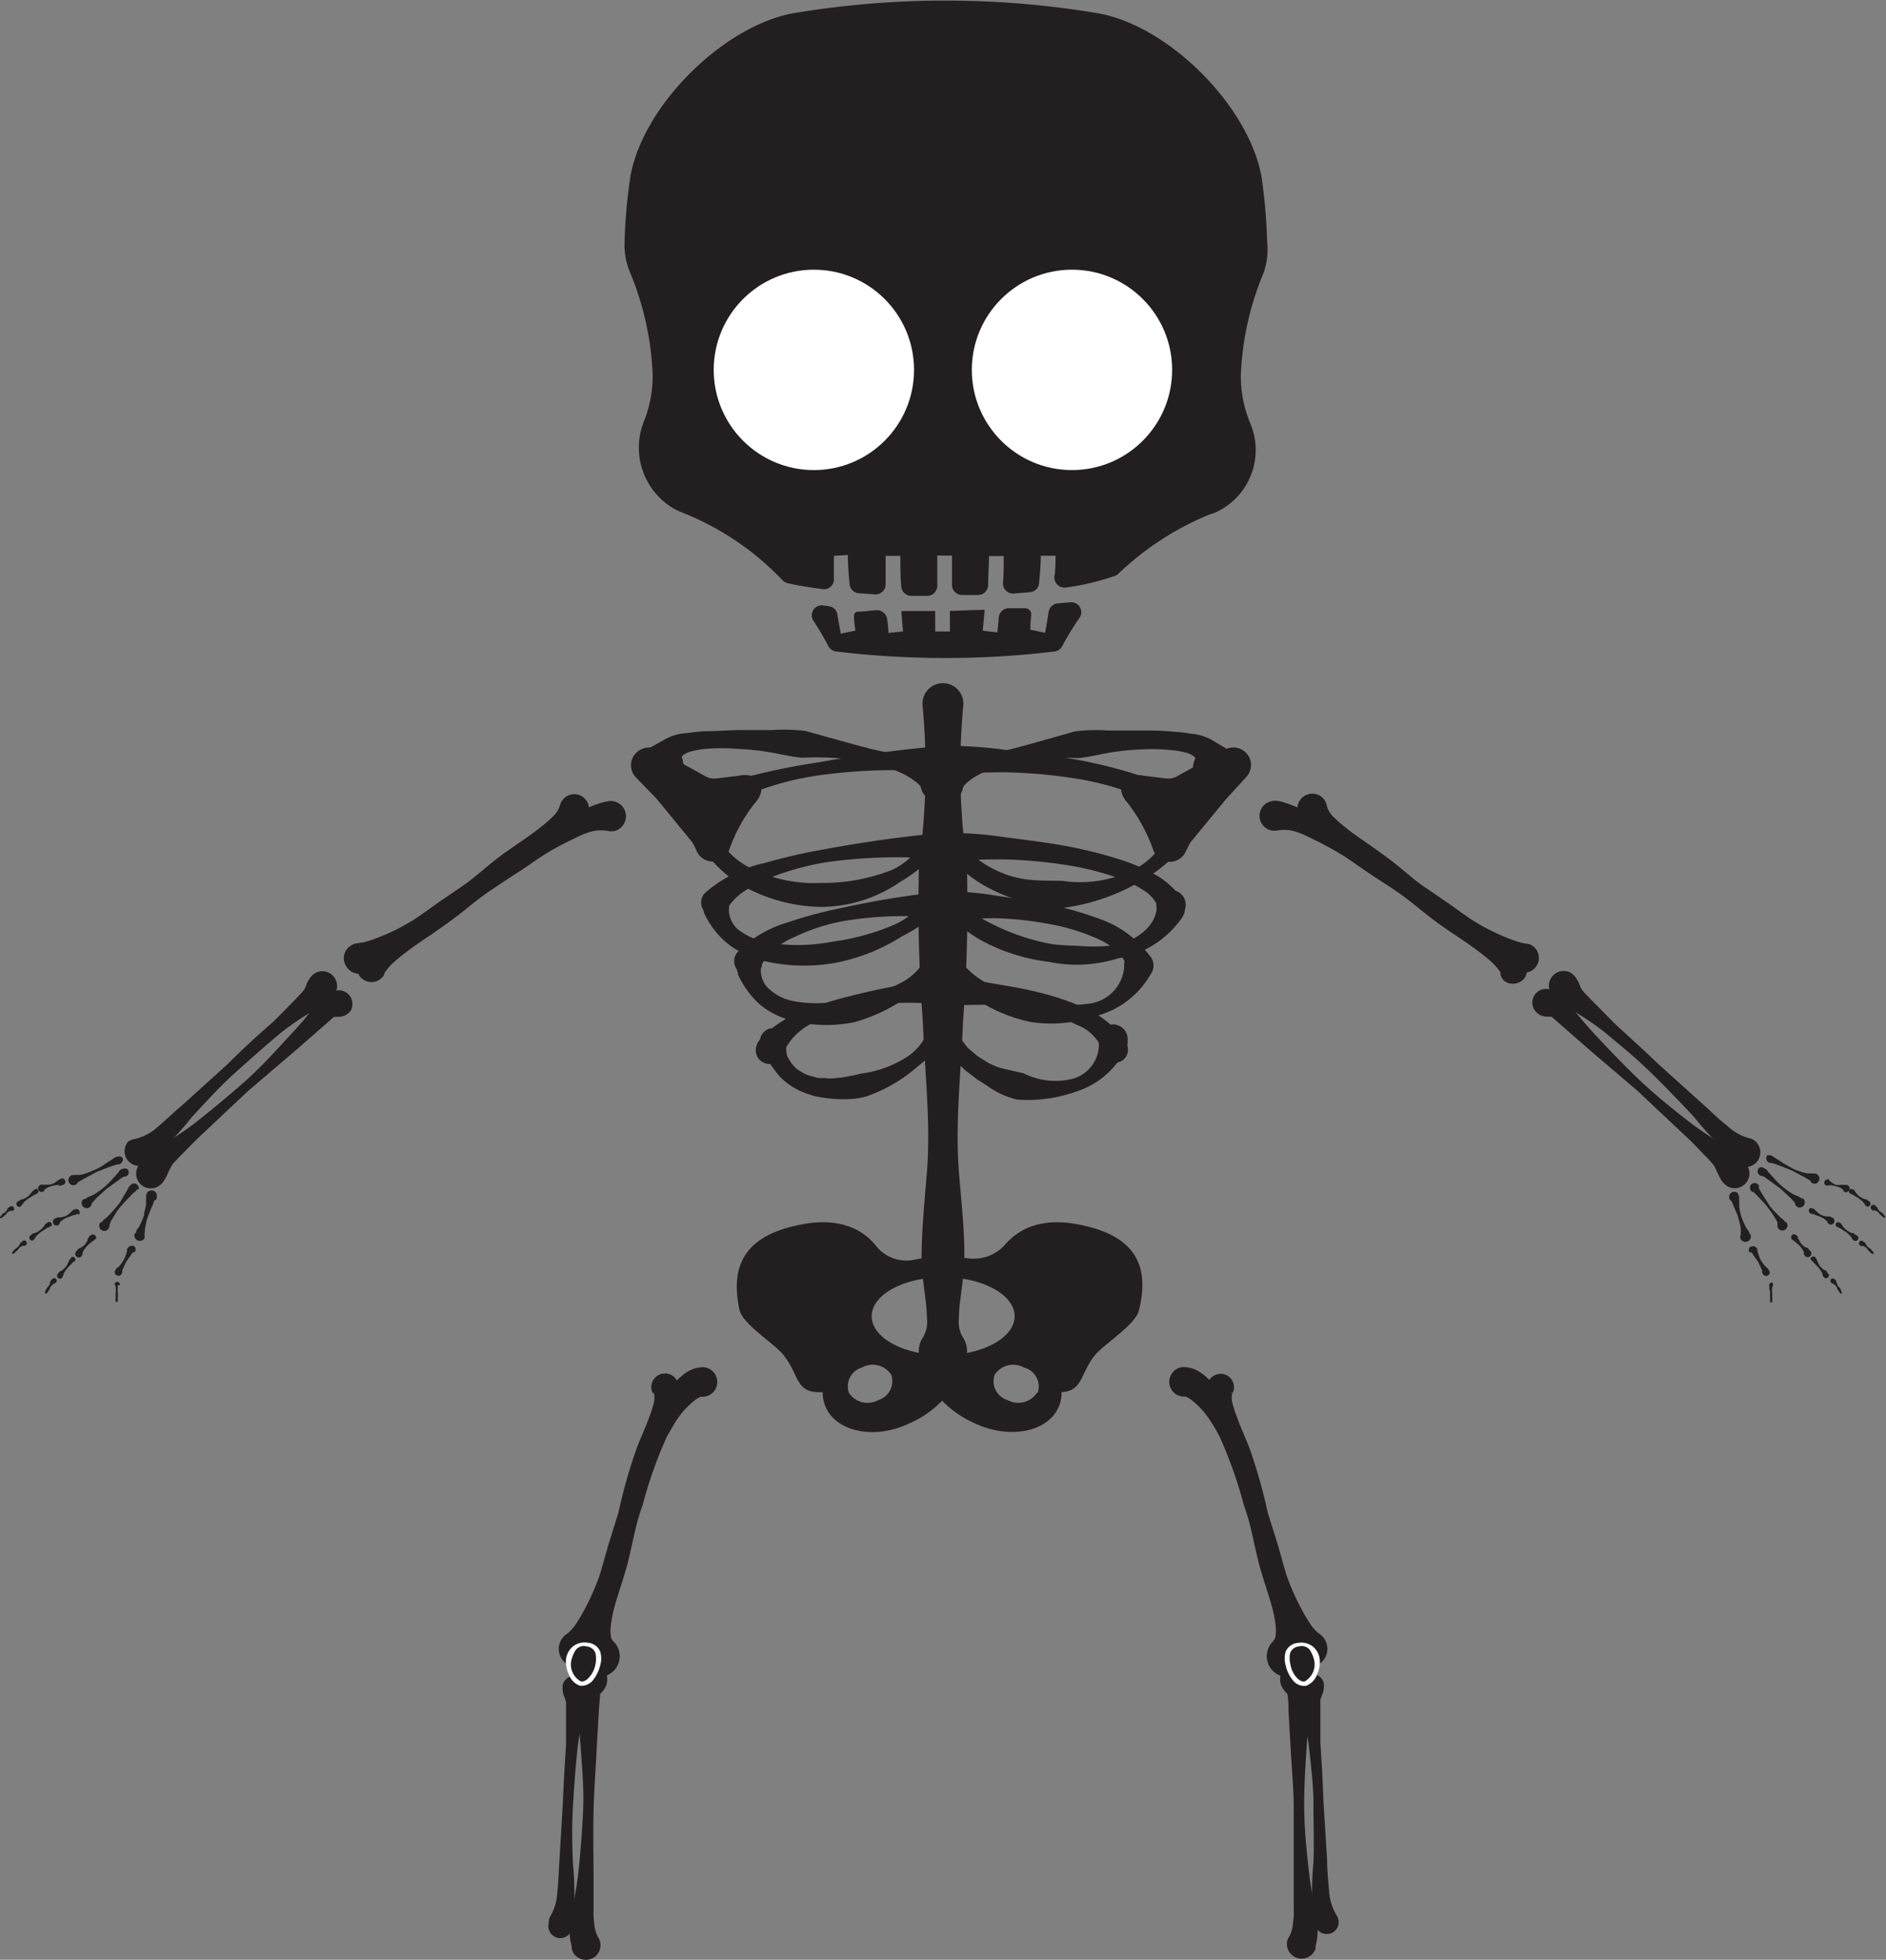 <svg xmlns="http://www.w3.org/2000/svg" viewBox="0 0 128.24 133.2">
  <rect x="0" y="0" width="128.24" height="133.2" fill="#808080" stroke="none"/>
  <defs>
    <style>
      .cls-1 {
        fill: #231f20;
      }

      .cls-2 {
        fill: #fff;
      }
    </style>
  </defs>
  <title>skelington</title>
  <g id="Layer_7_copy" data-name="Layer 7 copy">
    <path class="cls-1" d="M480.75,375.39c-2.33-.44-3.9.16-4.95,1.35a2.84,2.84,0,0,1-2.57.95,10.94,10.94,0,0,0-1.54-.11,10.47,10.47,0,0,0-2.08.21,2.63,2.63,0,0,1-2.58-.91c-1-1.28-2.65-1.95-5.08-1.49-3.77.71-4.9,2.69-4.23,5.8.21,1,2.47,2.36,3,3.09,1.11,1.38.77,2.62,2.66,2.51a2.56,2.56,0,0,0,.29,1.2c.88,1.58,3.41,2,5.65.9a6.79,6.79,0,0,0,2.18-1.52,7,7,0,0,0,2.18,1.52c2.25,1.08,4.78.68,5.65-.9a2.34,2.34,0,0,0,.29-1.2c1.45-.08,1.25-1.23,2.27-2.51.58-.73,2.83-2.11,3-3.09C485.66,378.08,484.52,376.1,480.75,375.39Zm-13.59,11.94a1.51,1.51,0,0,1-2-.5,1.33,1.33,0,0,1,.88-1.71,1.51,1.51,0,0,1,2,.49A1.34,1.34,0,0,1,467.16,387.33Zm4.41-3.05c-2.68,0-4.86-1.19-4.86-2.65s2.18-2.65,4.86-2.65,4.86,1.19,4.86,2.65S474.25,384.28,471.57,384.28Zm6.38,2.55a1.52,1.52,0,0,1-2,.5,1.34,1.34,0,0,1-.88-1.72,1.51,1.51,0,0,1,2-.49A1.33,1.33,0,0,1,478,386.83Z" transform="translate(-407.44 -292.17)"/>
  </g>
  <g id="Layer_2" data-name="Layer 2">
    <path class="cls-1" d="M472.94,340.11a46.6,46.6,0,0,0,.24,10.75,104.27,104.27,0,0,1-.26,10.75c-.13,3.58-.59,7.17-.23,10.75.14,1.79.35,3.58.32,5.38,0,.89-.16,1.79-.26,2.68a10.24,10.24,0,0,0-.11,1.35,2.07,2.07,0,0,0,.3,1.34,1.64,1.64,0,1,1-2.77,0,2.07,2.07,0,0,0,.3-1.34,12.28,12.28,0,0,0-.11-1.35c-.1-.89-.25-1.79-.26-2.68,0-1.8.18-3.59.32-5.38.36-3.58-.1-7.17-.23-10.75a104.27,104.27,0,0,1-.26-10.75,46.6,46.6,0,0,0,.24-10.75,1.39,1.39,0,1,1,2.77,0Z" transform="translate(-407.44 -292.17)"/>
    <path class="cls-1" d="M487.08,348a2.61,2.61,0,0,0-1.18-1.23,8.41,8.41,0,0,0-1.83-.81A20.43,20.43,0,0,0,480,345a34.63,34.63,0,0,0-4.19-.34c-1.41,0-2.81.07-4.21,0a37.72,37.72,0,0,0-8.43.2,20.42,20.42,0,0,0-4.05,1,11.85,11.85,0,0,0-1.82.9,4.26,4.26,0,0,0-1.31,1.25.94.94,0,0,1-1.28.32.93.93,0,0,1-.32-1.27,1,1,0,0,1,.18-.22,9.84,9.84,0,0,1,4.2-2A42.9,42.9,0,0,1,463,344c2.83-.51,5.68-.89,8.57-1.14a29.86,29.86,0,0,1,4.32.29c1.43.17,2.86.33,4.29.57a33.47,33.47,0,0,1,4.25,1,16.08,16.08,0,0,1,2.09.85,5.51,5.51,0,0,1,2,1.54l.06.07a.87.87,0,0,1-1.39,1A.94.94,0,0,1,487.08,348Z" transform="translate(-407.44 -292.17)"/>
    <path class="cls-1" d="M486.2,353.84a2.51,2.51,0,0,0-1.07-1.2,7.47,7.47,0,0,0-1.71-.81,19.56,19.56,0,0,0-3.84-.92,31,31,0,0,0-4-.33c-1.34,0-2.67.06-4,0a34.53,34.53,0,0,0-8,.2,18.25,18.25,0,0,0-3.83,1.07,10.53,10.53,0,0,0-1.7.89,4,4,0,0,0-1.19,1.22.93.93,0,1,1-1.63-.9.84.84,0,0,1,.18-.23,9.24,9.24,0,0,1,4-2,39.15,39.15,0,0,1,4-.92c2.69-.5,5.4-.89,8.15-1.13a25.73,25.73,0,0,1,4.11.28c1.36.18,2.73.34,4.08.58a30.55,30.55,0,0,1,4,1,13.12,13.12,0,0,1,2,.85,5.48,5.48,0,0,1,1.88,1.53l.05.07a.87.87,0,0,1-1.41,1A.79.79,0,0,1,486.2,353.84Z" transform="translate(-407.44 -292.17)"/>
    <path class="cls-1" d="M482.44,363.67a2.92,2.92,0,0,0-1.8-1.85,11.4,11.4,0,0,0-2.87-1,17.39,17.39,0,0,0-3.06-.36c-1,0-2.07.05-3.1,0a20.16,20.16,0,0,0-6.2.24,10.83,10.83,0,0,0-2.86,1.08,4.08,4.08,0,0,0-1.87,2,.94.94,0,1,1-1.78-.59.85.85,0,0,1,.17-.31l0,0a7.3,7.3,0,0,1,3-2,23.13,23.13,0,0,1,3.14-1,47.45,47.45,0,0,1,6.4-1.18,15.42,15.42,0,0,1,3.25.3c1.08.18,2.15.35,3.21.62a17.63,17.63,0,0,1,3.14,1.07A6.65,6.65,0,0,1,484,363l0,.05a.87.87,0,0,1-.27,1.21.86.86,0,0,1-1.2-.27A.89.89,0,0,1,482.44,363.67Z" transform="translate(-407.44 -292.17)"/>
    <path class="cls-1" d="M460.9,363.18a2.72,2.72,0,0,0,.06.75,2.93,2.93,0,0,0,.4.63,2,2,0,0,0,.6.48,2.18,2.18,0,0,0,.72.29l.39.11.41,0a2.89,2.89,0,0,0,.83,0,4.86,4.86,0,0,0,.84-.12,8,8,0,0,0,.82-.18,7.55,7.55,0,0,0,3.24-1.2,3.62,3.62,0,0,0,1.55-2.89,1,1,0,0,1,.92-1,1,1,0,0,1,1,.92.93.93,0,0,1-.14.54l0,.07a11.2,11.2,0,0,1-2.73,3.1,10.52,10.52,0,0,1-3.43,2,4.88,4.88,0,0,1-1,.18,8.9,8.9,0,0,1-2.06-.1l-.51-.09-.51-.17a4.68,4.68,0,0,1-1.83-1.15,8.62,8.62,0,0,1-.67-.89c-.17-.32-.33-.66-.54-1a.9.9,0,1,1,1.52-1,.87.87,0,0,1,.14.53Z" transform="translate(-407.44 -292.17)"/>
    <path class="cls-1" d="M472.3,361.18a3.64,3.64,0,0,0,.06.8c.11.25.23.49.36.73l.51.66c.21.2.43.37.65.56l.72.46a5.53,5.53,0,0,0,.79.34c.55.16,1.11.25,1.65.39a4.83,4.83,0,0,0,3.34.37,2.42,2.42,0,0,0,1.78-2.4,1,1,0,1,1,1.95-.18.93.93,0,0,1-.11.55l-.08.14a5.68,5.68,0,0,1-3.24,2.74,9.87,9.87,0,0,1-4.05.57,5.6,5.6,0,0,1-1.89-.82c-.28-.2-.57-.37-.85-.55l-.81-.62-.74-.71-.65-.8c-.18-.3-.35-.61-.54-.91a6.56,6.56,0,0,0-.51-1,.9.9,0,0,1,1.54-.95.93.93,0,0,1,.13.53Z" transform="translate(-407.44 -292.17)"/>
    <path class="cls-1" d="M457,354a1.8,1.8,0,0,0,.87,1.52,4.67,4.67,0,0,0,1.89.73,12.44,12.44,0,0,0,4.3-.08,16,16,0,0,0,4.23-1.17,4.46,4.46,0,0,0,2.54-3.11,1,1,0,1,1,1.75.61l0,.06a10.38,10.38,0,0,1-3.81,3.25,13,13,0,0,1-4.42,1.78,12,12,0,0,1-4.82-.07,7.35,7.35,0,0,1-2.33-1,5.78,5.78,0,0,1-1.79-2.1l-.05-.1a.89.89,0,0,1,1.59-.81A.9.9,0,0,1,457,354Z" transform="translate(-407.44 -292.17)"/>
    <path class="cls-1" d="M472.26,352a2.34,2.34,0,0,0,.82,1.71,6.36,6.36,0,0,0,1.72,1.21,15.1,15.1,0,0,0,4.12,1.41c.73.11,1.46.1,2.19.15a10.58,10.58,0,0,0,2.18-.08c1.4-.27,2.73-1.28,2.8-2.51a1,1,0,1,1,1.92.1,1,1,0,0,1-.15.47l-.06.1a6.64,6.64,0,0,1-4.3,2.74,10.17,10.17,0,0,1-2.38.43,9.61,9.61,0,0,1-2.39-.19,12.81,12.81,0,0,1-4.56-1.45,8.88,8.88,0,0,1-3.54-3.64l0-.08a.89.89,0,0,1,1.57-.83A.86.86,0,0,1,472.26,352Z" transform="translate(-407.44 -292.17)"/>
    <path class="cls-1" d="M455.85,347.48a3.25,3.25,0,0,0,.78,2.18,5.5,5.5,0,0,0,1.85,1.52,9.68,9.68,0,0,0,4.78,1,12.75,12.75,0,0,0,4.87-.9,4.7,4.7,0,0,0,2.66-3.85,1,1,0,0,1,1.9.06.88.88,0,0,1-.1.4l0,.07a10.26,10.26,0,0,1-3.94,4.15,9.58,9.58,0,0,1-5.33,1.7,11.23,11.23,0,0,1-5.44-1.47,8.5,8.5,0,0,1-2.19-1.87,11,11,0,0,1-1.46-2.6l0-.05a.87.87,0,0,1,.47-1.15.86.86,0,0,1,1.14.47A.74.74,0,0,1,455.85,347.48Z" transform="translate(-407.44 -292.17)"/>
    <path class="cls-1" d="M488.71,343.74c.05-.11-.28-.32-.58-.4a5.11,5.11,0,0,0-1-.18,12.61,12.61,0,0,0-2.13-.05,17.21,17.21,0,0,0-2.15.22c-.72.13-1.42.31-2.14.37a19.09,19.09,0,0,0-4.34.27,10.16,10.16,0,0,0-2,.67,5.21,5.21,0,0,0-.9.5c-.26.19-.53.43-.56.61a1,1,0,1,1-2.06-.4,1,1,0,0,1,.42-.66l.32-.23a4.66,4.66,0,0,1,1.28-.58l1.14-.3,2.2-.5c1.44-.37,2.87-.79,4.32-1.2a12.07,12.07,0,0,1,2.25-.06H485c.75,0,1.49,0,2.26.09.38,0,.77.07,1.17.13a3.43,3.43,0,0,1,1.44.44l1,.6a1.53,1.53,0,1,1-2.16.65Z" transform="translate(-407.44 -292.17)"/>
    <path class="cls-1" d="M452.64,342.43a3.36,3.36,0,0,1,1.46-.43c.42-.06.81-.1,1.21-.13.78,0,1.55-.06,2.31-.08h2.3a12.48,12.48,0,0,1,2.29.06c1.49.42,3,.84,4.44,1.22l2.25.5c.38.09.76.19,1.17.31a4.21,4.21,0,0,1,1.3.58l.3.2a1,1,0,1,1-1.18,1.71,1,1,0,0,1-.42-.62c0-.18-.32-.42-.59-.61a4.91,4.91,0,0,0-.93-.51,10.93,10.93,0,0,0-2.1-.67,20.12,20.12,0,0,0-4.46-.29c-.73-.06-1.45-.24-2.19-.37a18.24,18.24,0,0,0-2.2-.23,13.31,13.31,0,0,0-2.19,0,5.68,5.68,0,0,0-1,.18c-.3.08-.65.29-.61.4a1.44,1.44,0,1,1-2.06-.72Z" transform="translate(-407.44 -292.17)"/>
    <path class="cls-1" d="M447,348c-.43.36-.75.54-1.06.77s-.59.44-.88.66c-.58.44-1.13.91-1.7,1.36s-1.16.86-1.78,1.24-1.25.72-1.85,1.11-1.18.83-1.8,1.21-1.24.73-1.84,1.12-1.19.83-1.77,1.27c-.3.22-.57.47-.88.69-.16.11-.3.23-.46.35l-.54.38a1,1,0,0,1-1.43-.27,1,1,0,0,1,.26-1.43.92.92,0,0,1,.49-.18l.44-.07.5-.15c.32-.11.66-.25,1-.39a14.83,14.83,0,0,0,1.89-1c.6-.39,1.17-.82,1.76-1.23l1.77-1.21c.57-.43,1.12-.89,1.67-1.35s1.14-.87,1.72-1.27,1.18-.8,1.73-1.25a8.67,8.67,0,0,0,.79-.69,1.89,1.89,0,0,0,.48-.73,1,1,0,1,1,1.67.93Z" transform="translate(-407.44 -292.17)"/>
    <path class="cls-1" d="M472.27,347.48a3.24,3.24,0,0,0,.77,2.18,5.48,5.48,0,0,0,1.85,1.52,7,7,0,0,0,2.33.76c.82.1,1.64.08,2.46.1a8.18,8.18,0,0,0,4.88-.78,4.91,4.91,0,0,0,2.65-3.87.94.94,0,0,1,1-.9,1,1,0,0,1,.9,1,1,1,0,0,1-.1.38l0,.06a9.65,9.65,0,0,1-4,4.13,14,14,0,0,1-5.31,1.82,8.22,8.22,0,0,1-2.82-.46,12.31,12.31,0,0,1-2.62-1.12,8.67,8.67,0,0,1-2.2-1.86,10.61,10.61,0,0,1-1.45-2.6l0-.05a.89.89,0,0,1,.47-1.15.87.87,0,0,1,1.15.47A1,1,0,0,1,472.27,347.48Z" transform="translate(-407.44 -292.17)"/>
    <path class="cls-1" d="M484,357.79c-.18-.82-1.19-1.53-2.2-1.93a14.21,14.21,0,0,0-3.26-.93,22,22,0,0,0-3.44-.35c-1.16,0-2.32.06-3.47,0a25.22,25.22,0,0,0-6.94.21,13.42,13.42,0,0,0-3.26,1.08,4.76,4.76,0,0,0-2.29,2,.93.93,0,1,1-1.54-1h0a7.84,7.84,0,0,1,3.38-2,28.09,28.09,0,0,1,3.51-.95,62.34,62.34,0,0,1,7.11-1.16,20.65,20.65,0,0,1,3.6.29c1.19.18,2.38.35,3.56.6a22.34,22.34,0,0,1,3.51,1,7.08,7.08,0,0,1,3.25,2.36l0,0a.87.87,0,1,1-1.42,1A1.06,1.06,0,0,1,484,357.79Z" transform="translate(-407.44 -292.17)"/>
    <path class="cls-1" d="M459.18,358a1.67,1.67,0,0,0,.63,1.45,3.3,3.3,0,0,0,1.57.76,8.66,8.66,0,0,0,3.75-.13,10.56,10.56,0,0,0,3.68-1.17,3.92,3.92,0,0,0,2-3,1,1,0,0,1,1-.95,1,1,0,0,1,1,1,.91.91,0,0,1-.14.49l-.05.08a10.34,10.34,0,0,1-3.2,3.19,11.69,11.69,0,0,1-3.87,1.92,9.38,9.38,0,0,1-4.4-.14,5.5,5.5,0,0,1-2.06-1.07,6.35,6.35,0,0,1-1.46-2l0-.1a.9.9,0,0,1,1.62-.8A.83.83,0,0,1,459.18,358Z" transform="translate(-407.44 -292.17)"/>
    <path class="cls-1" d="M472.29,356a2.21,2.21,0,0,0,.58,1.62,5.13,5.13,0,0,0,1.4,1.22,10.29,10.29,0,0,0,3.58,1.31,8.92,8.92,0,0,0,3.81.21,2.73,2.73,0,0,0,2.22-2.46,1,1,0,1,1,1.82.46l-.08.13a6,6,0,0,1-3.71,2.75,9.27,9.27,0,0,1-4.34.4,10.64,10.64,0,0,1-4-1.72,9.05,9.05,0,0,1-1.65-1.51,11.78,11.78,0,0,1-1.27-2l0-.08a.9.9,0,0,1,1.6-.82A.94.94,0,0,1,472.29,356Z" transform="translate(-407.44 -292.17)"/>
    <path class="cls-1" d="M432.12,357.36l.35-.28.29-.19.53-.36c.34-.23.65-.47,1-.72.65-.47,1.26-1,1.9-1.46a23.44,23.44,0,0,1,2-1.33c.69-.41,1.39-.79,2.05-1.22s1.31-.9,2-1.31,1.37-.8,2-1.23,1.3-.91,1.94-1.38a7,7,0,0,1,1.1-.74,6.75,6.75,0,0,1,1.36-.49l.05,0a1,1,0,1,1,.55,2,1.09,1.09,0,0,1-.44,0,2.84,2.84,0,0,0-1,0,5.1,5.1,0,0,0-1,.36c-.71.34-1.42.69-2.09,1.09s-1.31.89-2,1.33-1.32.86-2,1.32-1.26.95-1.88,1.44-1.26.94-1.91,1.39-1.31.87-1.92,1.35a10.58,10.58,0,0,0-.89.74,3.59,3.59,0,0,0-.37.42,1.37,1.37,0,0,0-.15.21l-.05.16a1,1,0,0,1-1.84-.58.88.88,0,0,1,.31-.46Z" transform="translate(-407.44 -292.17)"/>
    <path class="cls-1" d="M431.36,360.74a1,1,0,0,1-.55.48l-.24.06-.25,0a.55.55,0,0,1-.17,0l-.84.74-1.66,1.45-3.33,2.84-3.19,3c-.53.5-1,1-1.56,1.56l-.37.4a1.8,1.8,0,0,0-.19.32c-.07.12-.13.27-.21.45s-.09.18-.16.3a1.3,1.3,0,0,1-.47.48,1,1,0,0,1-1.35-.4,1,1,0,0,1,.4-1.36c-.17.13-.11.14-.08.11a.87.87,0,0,0,.16-.14l.41-.44a3.78,3.78,0,0,1,.55-.48l.48-.28c.61-.38,1.22-.78,1.8-1.21,1.14-.89,2.26-1.82,3.35-2.77s2.07-2,3.06-3.09c.49-.52,1-1.07,1.43-1.62a10.34,10.34,0,0,0,.64-.84,1.93,1.93,0,0,1,.75-.56l.27-.14s0,0,0,0-.13,0-.35.31a.93.93,0,0,1,1.65.84Z" transform="translate(-407.44 -292.17)"/>
    <path class="cls-1" d="M416.75,373a.3.3,0,0,1-.16.19l0,0h0s.06-.09,0,0a1.07,1.07,0,0,0-.16.14l-.28.3c-.2.2-.38.4-.56.61s-.31.44-.45.67a2.53,2.53,0,0,0-.2.36c0,.07-.07.15-.05.15v.08s0,.06-.12.24a.35.35,0,1,1-.43-.55c-.11.13,0,.08,0,.06l.09-.1a.65.65,0,0,1,.19-.17,3.83,3.83,0,0,0,.29-.28c.18-.19.35-.39.53-.6s.29-.44.43-.67l.2-.34a.91.91,0,0,0,.09-.17.26.26,0,0,1,.05-.09.75.75,0,0,1,.09-.09l.06-.05h0s-.06,0-.12.15a.32.32,0,0,1,.62.18Z" transform="translate(-407.44 -292.17)"/>
    <path class="cls-1" d="M418.1,373.48c0,.3-.11.24-.12.28h0s0,0,0-.06a.89.89,0,0,0-.08.17l-.14.34c-.1.22-.18.44-.27.67s-.12.45-.17.69,0,.24-.05.37V376s0,0,0,0l0,.06c0,.05,0,.05,0,.27a.38.38,0,0,1-.51.13.38.38,0,0,1-.13-.52c0,.3.09-.25.16-.24a1.49,1.49,0,0,0,.18-.3,5.24,5.24,0,0,0,.27-.65c0-.23.1-.47.13-.7l0-.35a.49.49,0,0,0,0-.17.41.41,0,0,1,.08-.22l0-.06s0-.07-.08.21a.35.35,0,0,1,.33-.37A.34.34,0,0,1,418.1,373.48Z" transform="translate(-407.44 -292.17)"/>
    <path class="cls-1" d="M416.66,377.09a.22.22,0,0,1-.11.21l-.05,0h0s0,0,0-.06,0,.05-.06.08l-.13.2-.27.38c-.06.14-.14.27-.2.42a1.45,1.45,0,0,0-.09.22s0,.05,0,.05h0a.1.1,0,0,1,0,0s.06,0-.08.22a.25.25,0,0,1-.35,0,.24.24,0,0,1,0-.35c-.15.32.05-.17.09-.12a.61.61,0,0,0,.17-.15,2.45,2.45,0,0,0,.26-.37,2.65,2.65,0,0,0,.18-.42l.06-.21a1.05,1.05,0,0,1,0-.13.29.29,0,0,1,.13-.14l0,0h0s-.09,0-.1.18a.25.25,0,0,1,.22-.24A.23.23,0,0,1,416.66,377.09Z" transform="translate(-407.44 -292.17)"/>
    <path class="cls-1" d="M416.15,372c-.11.15-.17.13-.2.14h-.08s.07-.07,0,0a.78.78,0,0,0-.18.11l-.34.24-.67.49-.62.56-.29.31c0,.05-.13.13-.11.14l0,.07s0,.07-.18.2a.35.35,0,0,1-.27-.65c-.14.1,0,.07,0,.06l.12-.08a.89.89,0,0,1,.23-.11,2.42,2.42,0,0,0,.36-.18,5.32,5.32,0,0,0,1.24-1.08l.27-.3a1,1,0,0,0,.13-.17.59.59,0,0,1,.18-.13l.08,0h0s-.06,0-.16.12a.32.32,0,0,1,.45-.1A.31.31,0,0,1,416.15,372Z" transform="translate(-407.44 -292.17)"/>
    <path class="cls-1" d="M412.7,374.67c-.2.13-.18.05-.21.07h0s.05,0,0,0l-.19.07-.36.14a1.94,1.94,0,0,0-.33.2l-.11.12,0,.06s0,.05-.16.13a.25.25,0,0,1-.3-.19.25.25,0,0,1,.19-.3c-.11.05,0,0,0,0l.12-.06c.11,0,.15,0,.22,0a1.48,1.48,0,0,0,.36-.1,1.23,1.23,0,0,0,.29-.22l.14-.13s.09-.09.15-.09l.07,0s0-.06-.12.05a.23.23,0,0,1,.34.31Z" transform="translate(-407.44 -292.17)"/>
    <path class="cls-1" d="M413.92,376.37c-.14.2-.15.12-.17.14h0s0,0,0,0l-.15.13a3.2,3.2,0,0,0-.27.25,2.1,2.1,0,0,0-.22.3l-.06.15a.2.2,0,0,1,0,.07s0,.05-.1.18a.25.25,0,0,1-.29-.41c-.07.09,0,.05,0,0l.08-.09c.08-.1.13-.08.19-.11a1.63,1.63,0,0,0,.29-.23,1.49,1.49,0,0,0,.18-.3c0-.06,0-.11.07-.17s.05-.11.1-.14l.06,0s0-.08-.1.09a.23.23,0,0,1,.44.16Z" transform="translate(-407.44 -292.17)"/>
    <path class="cls-1" d="M411.67,372.72c-.22.1-.18,0-.22,0l0,0s.05,0,0,0l-.18,0a2.33,2.33,0,0,0-.36.08,1.36,1.36,0,0,0-.33.14l-.13.1,0,.05s0,.06-.17.1a.25.25,0,1,1,0-.5c-.11,0,0,0,0,0l.11,0c.12,0,.15,0,.22,0a.92.92,0,0,0,.66-.21l.14-.11s.1-.06.16-.06h.07s.06-.05-.13,0a.23.23,0,0,1,.29.36Z" transform="translate(-407.44 -292.17)"/>
    <path class="cls-1" d="M410,373.26c-.14.13-.13.06-.16.08h0s0,0,0,0l-.16.1-.31.19c-.09.08-.19.14-.28.23l-.1.13s0,0-.15.19a.2.2,0,1,1-.15-.37c-.08.07,0,0,.09-.06s.13-.05.2-.07a1.82,1.82,0,0,0,.31-.16,1,1,0,0,0,.25-.25l.11-.14s.33-.2.1-.07a.18.18,0,0,1,.25-.05A.18.18,0,0,1,410,373.26Z" transform="translate(-407.44 -292.17)"/>
    <path class="cls-1" d="M410.88,375.5c-.14.14-.14.07-.16.09h0s0,0,0,0l-.17.1-.32.21a2.26,2.26,0,0,0-.29.25.64.64,0,0,0-.1.13s0,.06-.16.2a.2.2,0,0,1-.16-.36c-.08.07.05,0,.1-.07s.14-.05.2-.08a1.32,1.32,0,0,0,.33-.18,1.28,1.28,0,0,0,.26-.26l.11-.15c0-.05.34-.2.11-.07a.18.18,0,0,1,.31.19Z" transform="translate(-407.44 -292.17)"/>
    <path class="cls-1" d="M409.24,376.76c-.18.15-.15.06-.18.09s0,0,0,0-.07,0-.09,0a.69.69,0,0,0-.22.14c-.06.06-.09.15-.17.2s-.09.11-.21.18a.07.07,0,0,1-.1,0s0-.05,0-.08l0,0s.09-.12.15-.18.14-.1.2-.16a.65.65,0,0,0,.16-.21s0-.06.09-.13a.34.34,0,0,1,.11-.05s.08-.08-.06,0a.18.18,0,0,1,.25-.05A.18.18,0,0,1,409.24,376.76Z" transform="translate(-407.44 -292.17)"/>
    <path class="cls-1" d="M408.4,374.39c-.18.15-.15.06-.18.08s0,0,0,0-.07,0-.09,0a.8.8,0,0,0-.22.13c0,.05-.08.14-.15.18a1.5,1.5,0,0,1-.21.17.07.07,0,0,1-.1,0,.06.06,0,0,1,0-.07l0,0a1.17,1.17,0,0,1,.14-.17c0-.07.13-.09.19-.14a.7.7,0,0,0,.15-.2s0-.06.1-.13l.1-.05s.08-.07-.07.05a.19.19,0,0,1,.26-.06A.19.19,0,0,1,408.4,374.39Z" transform="translate(-407.44 -292.17)"/>
    <path class="cls-1" d="M411.29,379.28c-.14.19-.13.09-.15.12s0,0,0,0-.06,0-.08.05-.15.11-.18.18-.05.17-.11.22a1.08,1.08,0,0,1-.16.23.08.08,0,0,1-.1,0,.06.06,0,0,1,0-.07l0-.05s.05-.13.09-.2.1-.13.15-.19a.52.52,0,0,0,.1-.23c0-.05,0-.06.06-.16l.09-.07s.06-.09-.05.06a.19.19,0,0,1,.23-.12A.19.19,0,0,1,411.29,379.28Z" transform="translate(-407.44 -292.17)"/>
    <path class="cls-1" d="M415.45,379.53c0-.19,0-.07,0-.07a1,1,0,0,1,0,.12c0,.12,0,.11,0,.18a.92.92,0,0,0,0,.29,1.46,1.46,0,0,1,0,.29c0,.1,0,.23,0,.26v0a.08.08,0,0,1-.08.07.06.06,0,0,1-.06-.06,1.12,1.12,0,0,1,0-.31,1.36,1.36,0,0,1,0-.29,1,1,0,0,0,0-.3s0-.13,0-.11h0c0-.05-.06,0-.07-.2a.19.19,0,0,1,.36.1Z" transform="translate(-407.44 -292.17)"/>
    <path class="cls-1" d="M412.57,377.81c-.1.16-.12.1-.14.12h0s0,0,0,0l-.13.14-.26.27c-.07.1-.15.19-.22.3a1.14,1.14,0,0,0-.06.15c0,.05,0,0-.1.23a.2.2,0,0,1-.28,0,.19.19,0,0,1,0-.28c-.06.09,0,0,.07-.09s.12-.08.18-.12a2,2,0,0,0,.27-.24,1.57,1.57,0,0,0,.18-.31l.07-.16s.27-.28.08-.1a.17.17,0,0,1,.23-.11A.18.18,0,0,1,412.57,377.81Z" transform="translate(-407.44 -292.17)"/>
    <path class="cls-1" d="M415.64,371.25a.3.3,0,0,1-.24.06.06.06,0,0,1,0,0h0s.08,0,0,0l-.19.06-.4.14-.79.31-.74.4c-.13.06-.25.14-.39.22s-.18.08-.15.1l-.05.06s0,.07-.23.13a.35.35,0,0,1-.37-.33.34.34,0,0,1,.32-.37c-.16,0-.06,0,0,0l.14,0a.78.78,0,0,1,.24,0,1.89,1.89,0,0,0,.4-.08c.27-.09.52-.2.78-.31s.49-.27.72-.43l.36-.23.18-.12a.4.4,0,0,1,.22-.07h.08s0,0,0,0-.05,0-.19.05a.32.32,0,0,1,.45.05A.33.33,0,0,1,415.64,371.25Z" transform="translate(-407.44 -292.17)"/>
    <path class="cls-1" d="M416.58,369.59a3.48,3.48,0,0,0,1.63-.87c.49-.41,1-.91,1.56-1.38l3.12-2.82c1-1,2-1.92,3.08-2.86.51-.49,1-1,1.5-1.51l.37-.39a2,2,0,0,0,.29-.34,2.37,2.37,0,0,0,.15-.34,1.8,1.8,0,0,1,.14-.28,1.29,1.29,0,0,1,.46-.5,1,1,0,0,1,.95,1.77c.15-.12.12-.16.09-.14a.94.94,0,0,0-.17.15,4.88,4.88,0,0,1-.51.48,3.06,3.06,0,0,1-.52.32c-.15.09-.3.17-.44.27a18.61,18.61,0,0,0-1.71,1.19c-1.07.89-2.11,1.82-3.15,2.75s-2,2-2.93,3a21.17,21.17,0,0,1-3.13,3.19l-.07.06a1,1,0,0,1-1.16-1.55A1,1,0,0,1,416.58,369.59Z" transform="translate(-407.44 -292.17)"/>
    <path class="cls-1" d="M453.47,386a1.59,1.59,0,0,1,.06,1.15c-.07.24-.15.44-.22.64l-.42,1.13c-.29.72-.52,1.44-.76,2.15s-.48,1.41-.75,2.13-.58,1.42-.83,2.14-.45,1.46-.71,2.18l-.79,2.16c-.23.73-.41,1.47-.58,2.23l-.24,1.16a10.23,10.23,0,0,1-.32,1.31l-.08.26a1.23,1.23,0,0,1-2.33-.79,1.2,1.2,0,0,1,.52-.65,3,3,0,0,0,.65-.76,10.53,10.53,0,0,0,.58-1,17.53,17.53,0,0,0,.92-2.08c.24-.72.42-1.47.64-2.2l.68-2.18a35.78,35.78,0,0,1,1.26-4.43c.28-.72.61-1.42.86-2.13a7.19,7.19,0,0,0,.31-1,1.56,1.56,0,0,0,0-.47c0-.11-.12-.26-.05,0a.92.92,0,1,1,1.57-1Z" transform="translate(-407.44 -292.17)"/>
    <path class="cls-1" d="M447,403.83a4.89,4.89,0,0,1,.3-.8l.24-.62c.13-.4.24-.8.34-1.2.2-.81.35-1.62.57-2.41.41-1.6,1.19-3.08,1.61-4.66s1.21-3.05,1.58-4.67l.16-.61a4.2,4.2,0,0,1,.17-.65,7.92,7.92,0,0,1,.69-1.19,6.71,6.71,0,0,1,.87-1.09,3.89,3.89,0,0,1,.64-.52,2.05,2.05,0,0,1,1.15-.31,1,1,0,0,1-.23,2c.12,0,.07,0,0,0a1.61,1.61,0,0,0-.35.2,5.73,5.73,0,0,0-.78.72,6.65,6.65,0,0,0-.64.87c-.16.27-.4.67-.57,1a29.52,29.52,0,0,0-1.62,4.6c-.57,1.53-.75,3.18-1.24,4.72-.23.78-.51,1.55-.71,2.33a7.88,7.88,0,0,0-.21,1.18,2.24,2.24,0,0,0,0,.58.6.6,0,0,0,.18.43,1.4,1.4,0,1,1-2.3.57Z" transform="translate(-407.44 -292.17)"/>
    <path class="cls-1" d="M448.68,406a1.12,1.12,0,0,1-.07.83,1.05,1.05,0,0,1-.14.22,1.26,1.26,0,0,1-.16.19.15.15,0,0,1-.07.06s0-.06,0,0c0,.39-.06.77-.08,1.14l-.13,2.26c-.07,1.5-.19,3-.23,4.49s0,3,0,4.5V422a5.11,5.11,0,0,0,.06,1,2.23,2.23,0,0,0,.22.79,1,1,0,0,1-.21,1.39,1,1,0,0,1-1.39-.2,1.37,1.37,0,0,1-.16-.32l0-.17a4.07,4.07,0,0,1-.14-1.41,5.55,5.55,0,0,1,.17-1.25,19.29,19.29,0,0,0,.39-2.17c.17-1.47.28-3,.35-4.45s-.08-3-.18-4.46c-.05-.74-.13-1.49-.21-2.22,0-.37-.09-.74-.16-1.1a1.91,1.91,0,0,1,0-.53,2.35,2.35,0,0,1,.12-.46c0-.13.09-.24.1-.31s0-.06,0,0-.12.09,0,.56a1.06,1.06,0,0,1,2-.64Z" transform="translate(-407.44 -292.17)"/>
    <path class="cls-1" d="M444.83,422.47a3.66,3.66,0,0,0,.51-1.71c.06-.62.09-1.31.13-2l.24-4c.05-1.33.13-2.66.22-4,0-.67,0-1.34,0-2V408a.68.68,0,0,0,0-.15,3.75,3.75,0,0,0-.12-.36,1.47,1.47,0,0,1-.09-.88.85.85,0,0,1,1.62.5c0-.26-.05-.05,0,.1s0,.4,0,.63a2,2,0,0,1-.06.35l-.06.24a3.62,3.62,0,0,0-.13.47c-.15.65-.28,1.3-.37,2-.14,1.32-.24,2.64-.32,4s-.06,2.65,0,4a18.31,18.31,0,0,1-.06,4.23v.05a.81.81,0,1,1-1.59-.29A1,1,0,0,1,444.83,422.47Z" transform="translate(-407.44 -292.17)"/>
    <g>
      <path class="cls-1" d="M448.08,405.37c-.15.66-.66,1.34-1.16,1.23a1.52,1.52,0,0,1-.79-1.67c.15-.66.57-1.13,1.31-1S448.23,404.7,448.08,405.37Z" transform="translate(-407.44 -292.17)"/>
      <path class="cls-2" d="M448.24,405.4a2.5,2.5,0,0,1-.43.9,1,1,0,0,1-.95.44,1.25,1.25,0,0,1-.73-.73,2.12,2.12,0,0,1-.21-1,1.34,1.34,0,0,1,.46-.92,1.25,1.25,0,0,1,1-.27,1,1,0,0,1,.86.57A1.66,1.66,0,0,1,448.24,405.4Zm-.32-.07a1.8,1.8,0,0,0,0-.83.71.71,0,0,0-.61-.43.69.69,0,0,0-.72.24,2.25,2.25,0,0,0-.31.75,1.31,1.31,0,0,0,.64,1.38c.21.07.46-.11.63-.33A1.73,1.73,0,0,0,447.92,405.33Z" transform="translate(-407.44 -292.17)"/>
    </g>
    <path class="cls-1" d="M451,343.12h0a1.2,1.2,0,0,1,1.15,0l3.27,1.82a1.2,1.2,0,0,0,.72.14l1.5-.18c1.43-.31,2.07.83,1.13,1.85A11.09,11.09,0,0,0,457,350a1.19,1.19,0,0,1-2.17.05l-.23-.48a1.25,1.25,0,0,0-.16-.24l-2.36-2.88L450.67,345A1.19,1.19,0,0,1,451,343.12Z" transform="translate(-407.44 -292.17)"/>
    <path class="cls-1" d="M491.88,343.12h0a1.2,1.2,0,0,0-1.15,0l-3.27,1.82a1.2,1.2,0,0,1-.72.14l-1.5-.18c-1.42-.31-2.07.83-1.12,1.85a11.57,11.57,0,0,1,1.77,3.28,1.19,1.19,0,0,0,2.16.05l.24-.48a1.2,1.2,0,0,1,.15-.24l2.37-2.88,1.38-1.51A1.19,1.19,0,0,0,491.88,343.12Z" transform="translate(-407.44 -292.17)"/>
    <path class="cls-1" d="M497.67,347a1.78,1.78,0,0,0,.48.73,8.67,8.67,0,0,0,.79.69c.55.45,1.15.84,1.73,1.25s1.16.82,1.72,1.27,1.09.92,1.67,1.35l1.77,1.21c.59.41,1.16.84,1.76,1.23a14.83,14.83,0,0,0,1.89,1c.32.14.66.28,1,.39.16.06.33.1.5.15l.44.07a1,1,0,1,1-.69,1.88l-.54-.38c-.15-.12-.29-.24-.45-.35-.31-.22-.58-.47-.88-.69-.58-.44-1.17-.87-1.77-1.27s-1.24-.73-1.84-1.12-1.2-.81-1.8-1.21-1.24-.74-1.86-1.11-1.2-.81-1.77-1.24-1.12-.92-1.7-1.36c-.29-.22-.58-.46-.88-.66s-.63-.41-1.06-.77l-.16-.13a1,1,0,0,1,1.31-1.58A1.06,1.06,0,0,1,497.67,347Z" transform="translate(-407.44 -292.17)"/>
    <path class="cls-1" d="M509.47,358.43l0-.16a1.37,1.37,0,0,0-.15-.21,3.59,3.59,0,0,0-.37-.42,10.58,10.58,0,0,0-.89-.74c-.62-.48-1.27-.91-1.93-1.35s-1.29-.9-1.9-1.39-1.23-1-1.88-1.44-1.32-.86-2-1.32-1.29-.92-2-1.33-1.38-.75-2.09-1.09a5.34,5.34,0,0,0-1-.36,2.83,2.83,0,0,0-1,0,1,1,0,1,1-.33-2,.93.93,0,0,1,.44,0l.05,0a6.75,6.75,0,0,1,1.36.49,7,7,0,0,1,1.1.74c.64.47,1.28.95,1.94,1.38s1.36.82,2,1.23,1.32.88,2,1.31,1.36.81,2.05,1.22a23.44,23.44,0,0,1,2,1.33c.64.48,1.25,1,1.9,1.46.32.25.63.49,1,.72l.53.36.29.19.34.28,0,0a1,1,0,0,1,.14,1.36,1,1,0,0,1-1.36.14A1,1,0,0,1,509.47,358.43Z" transform="translate(-407.44 -292.17)"/>
    <path class="cls-1" d="M513.4,359.9c-.22-.32-.32-.29-.35-.31s0,0,0,0l.27.14a1.84,1.84,0,0,1,.74.56c.21.29.42.57.65.84.46.55.93,1.1,1.43,1.62,1,1.06,2,2.11,3.06,3.09s2.2,1.88,3.35,2.77c.58.43,1.19.83,1.8,1.21l.48.28a3.78,3.78,0,0,1,.55.48l.41.44a.87.87,0,0,0,.16.14s.09,0-.08-.11a1,1,0,0,1-.95,1.76,1.3,1.3,0,0,1-.47-.48c-.07-.12-.12-.22-.16-.3s-.14-.33-.21-.45a1.36,1.36,0,0,0-.2-.32l-.36-.4c-.53-.52-1-1.06-1.56-1.56l-3.19-3-3.33-2.84-1.66-1.45-.84-.74a.55.55,0,0,1-.17,0l-.25,0-.24-.06a1,1,0,0,1-.55-.48.93.93,0,0,1,.4-1.24A.94.94,0,0,1,513.4,359.9Z" transform="translate(-407.44 -292.17)"/>
    <path class="cls-1" d="M527,372.83c-.06-.15-.11-.14-.12-.15h0l.06.05a.75.75,0,0,1,.09.09l0,.09a.91.91,0,0,0,.09.17l.2.34c.14.23.29.45.43.67s.35.41.53.6a3.83,3.83,0,0,0,.29.28.81.81,0,0,1,.19.17l.09.1s.09.07,0-.06a.35.35,0,0,1,.06.49.36.36,0,0,1-.5.06c-.15-.18-.09-.2-.11-.24v-.08s0-.08,0-.15a2.53,2.53,0,0,0-.2-.36c-.14-.23-.3-.45-.46-.67a7.76,7.76,0,0,0-.55-.61l-.28-.3a1.07,1.07,0,0,0-.16-.14c-.05-.05,0,.05,0,0h0l-.05,0a.3.3,0,0,1-.16-.19.32.32,0,1,1,.62-.18Z" transform="translate(-407.44 -292.17)"/>
    <path class="cls-1" d="M525.7,373.53c-.05-.28-.09-.19-.08-.21s0,0,0,.06a.51.51,0,0,1,.08.22.49.49,0,0,0,0,.17l0,.35c0,.23.08.47.13.7a5.24,5.24,0,0,0,.27.65,1.49,1.49,0,0,0,.18.3c.07,0,.2.54.16.24a.38.38,0,0,1-.13.52.38.38,0,0,1-.51-.13c-.09-.22,0-.22,0-.27s0-.05,0-.06l0,0a.31.31,0,0,0,0-.09,2.21,2.21,0,0,0,0-.37c-.05-.24-.11-.46-.17-.69s-.17-.45-.27-.67l-.14-.34a.89.89,0,0,0-.08-.17s0,.06,0,.06h0s-.08,0-.13-.28a.35.35,0,0,1,.7,0Z" transform="translate(-407.44 -292.17)"/>
    <path class="cls-1" d="M526.91,377.11c0-.15-.09-.17-.1-.18h0l0,0a.35.35,0,0,1,.13.14c0,.08,0,.08,0,.13l.06.21a4.08,4.08,0,0,0,.17.42,3.52,3.52,0,0,0,.27.37.61.61,0,0,0,.17.15c0-.05.24.44.09.12a.24.24,0,0,1,0,.35.25.25,0,0,1-.35,0c-.14-.18-.07-.19-.09-.22l0,0h0s0,0,0-.05a1.45,1.45,0,0,0-.09-.22c-.06-.15-.14-.28-.2-.42l-.27-.38-.13-.2s-.06-.1-.06-.08,0,.06,0,.06h0l-.05,0a.22.22,0,0,1-.11-.21.23.23,0,0,1,.24-.22A.25.25,0,0,1,526.91,377.11Z" transform="translate(-407.44 -292.17)"/>
    <path class="cls-1" d="M527.5,371.7c-.1-.13-.15-.11-.16-.12h0l.08,0a.59.59,0,0,1,.18.13,1.77,1.77,0,0,0,.12.17l.28.3a5.32,5.32,0,0,0,1.24,1.08,2.42,2.42,0,0,0,.36.18.89.89,0,0,1,.23.11l.12.08s.1,0,0-.06a.35.35,0,0,1,.18.46.35.35,0,0,1-.45.19c-.2-.13-.15-.16-.18-.2l0-.07s-.06-.09-.11-.14-.19-.21-.3-.31l-.61-.56-.67-.49-.34-.24a1.08,1.08,0,0,0-.18-.11c-.06,0,0,0,0,0h-.08s-.09,0-.21-.14a.32.32,0,0,1,.1-.44A.33.33,0,0,1,527.5,371.7Z" transform="translate(-407.44 -292.17)"/>
    <path class="cls-1" d="M530.75,374.36c-.17-.11-.12,0-.12-.05l.07,0c.06,0,.16.07.15.09l.13.13a1.29,1.29,0,0,0,.3.22,1.36,1.36,0,0,0,.36.1c.07,0,.11,0,.22,0l.12.06s.09,0,0,0a.25.25,0,0,1,.19.3.26.26,0,0,1-.3.19c-.16-.08-.13-.11-.17-.13a.16.16,0,0,0,0-.06l-.12-.12a1.55,1.55,0,0,0-.32-.2l-.37-.14-.18-.07c-.06,0,0,0,0,0h0s0,.06-.21-.07a.22.22,0,0,1,0-.32A.24.24,0,0,1,530.75,374.36Z" transform="translate(-407.44 -292.17)"/>
    <path class="cls-1" d="M529.62,376.21c-.11-.17-.09-.08-.09-.09l.06,0s.12.13.1.14,0,.11.07.17a1.49,1.49,0,0,0,.18.3,1.63,1.63,0,0,0,.29.23c.06,0,.11,0,.19.11l.08.09s.07.06,0,0a.25.25,0,1,1-.29.41c-.13-.13-.09-.14-.11-.18a.15.15,0,0,0,0-.07.61.61,0,0,0-.05-.15,3.3,3.3,0,0,0-.22-.3,2.26,2.26,0,0,0-.28-.25l-.14-.13s0,0,0,0h0s0,.06-.17-.14a.23.23,0,0,1,.14-.29A.21.21,0,0,1,529.62,376.21Z" transform="translate(-407.44 -292.17)"/>
    <path class="cls-1" d="M531.73,372.36c-.19-.08-.12,0-.13,0h.07c.06,0,.17,0,.16.06l.14.11a1.34,1.34,0,0,0,.31.17,1.29,1.29,0,0,0,.35,0c.07,0,.1,0,.22,0l.11,0s.09,0,0,0a.25.25,0,1,1,0,.5c-.17,0-.14-.08-.18-.1l0-.05s-.08-.07-.12-.1a1.36,1.36,0,0,0-.33-.14,2.33,2.33,0,0,0-.36-.08l-.19,0s0,0,0,0l0,0s0,.06-.21,0a.23.23,0,0,1,.29-.36Z" transform="translate(-407.44 -292.17)"/>
    <path class="cls-1" d="M533.45,373.05c-.23-.13.13,0,.1.07l.11.14a1,1,0,0,0,.25.25,1.82,1.82,0,0,0,.31.16c.07,0,.11,0,.2.07s.17.13.09.06a.2.2,0,0,1-.15.37c-.18-.14-.11-.16-.15-.19l-.1-.13c-.09-.09-.19-.15-.28-.23l-.31-.19-.16-.1c-.05,0,0,0,0,0h0s0,.05-.17-.08a.19.19,0,0,1,.06-.26A.18.18,0,0,1,533.45,373.05Z" transform="translate(-407.44 -292.17)"/>
    <path class="cls-1" d="M532.54,375.31c-.23-.13.13,0,.11.07l.11.15a1.07,1.07,0,0,0,.26.26,1.45,1.45,0,0,0,.32.18c.07,0,.12,0,.21.08s.18.14.1.07a.2.2,0,1,1-.16.36c-.18-.14-.11-.16-.16-.2l-.1-.13a2.26,2.26,0,0,0-.29-.25l-.32-.21-.17-.1c-.05,0,0,0,0,0h0s0,.05-.16-.09a.17.17,0,0,1,.06-.25A.18.18,0,0,1,532.54,375.31Z" transform="translate(-407.44 -292.17)"/>
    <path class="cls-1" d="M534.18,376.56c-.15-.12-.07,0-.06,0l.1.05c.09.07.06.09.1.13a.65.65,0,0,0,.16.21c.06.06.16.08.2.16a1.12,1.12,0,0,1,.14.18l0,0a.07.07,0,0,1,0,.1.08.08,0,0,1-.08,0c-.12-.07-.14-.13-.21-.18s-.11-.14-.17-.2a.69.69,0,0,0-.22-.14s-.11-.06-.09,0,0,0,0,0,0,.06-.18-.09a.18.18,0,0,1,.31-.2Z" transform="translate(-407.44 -292.17)"/>
    <path class="cls-1" d="M535,374.19c-.15-.12-.08,0-.07-.05l.1.05c.09.07.06.09.09.13a1,1,0,0,0,.16.2c.06.05.15.07.19.14a1.17,1.17,0,0,1,.14.17l0,0a.07.07,0,0,1,0,.1h-.07a1.5,1.5,0,0,1-.21-.17c-.07,0-.1-.13-.16-.18a.62.62,0,0,0-.21-.13s-.11-.05-.09,0,0,0,0,0,0,.07-.18-.08a.19.19,0,0,1,0-.26A.19.19,0,0,1,535,374.19Z" transform="translate(-407.44 -292.17)"/>
    <path class="cls-1" d="M532.17,379.16c-.11-.15-.06-.05,0-.06l.09.07c.06.1,0,.11.06.16a.65.65,0,0,0,.09.23c0,.06.14.11.16.19s.08.18.09.2l0,.05a.06.06,0,0,1,0,.09.06.06,0,0,1-.07,0,1.08,1.08,0,0,1-.16-.23c-.07-.05-.07-.15-.11-.22a.77.77,0,0,0-.18-.18s-.09-.08-.08-.05,0,0,0,0,0,.07-.15-.12a.19.19,0,0,1,.12-.24A.19.19,0,0,1,532.17,379.16Z" transform="translate(-407.44 -292.17)"/>
    <path class="cls-1" d="M528,379.43c0,.23,0,.15-.06.2h0s0,.08,0,.11a1,1,0,0,0,0,.3,1.36,1.36,0,0,1,0,.29,1.12,1.12,0,0,1,0,.31s0,.07-.08.06a.07.07,0,0,1-.06-.07v0a2.08,2.08,0,0,1,0-.26,1.46,1.46,0,0,1,0-.29.71.71,0,0,0-.05-.29c0-.07,0-.06,0-.18a.35.35,0,0,1,0-.12s0-.12,0,.07a.19.19,0,0,1,.13-.23A.17.17,0,0,1,528,379.43Z" transform="translate(-407.44 -292.17)"/>
    <path class="cls-1" d="M530.89,377.69c-.19-.18.12.06.08.1l.07.16a1.57,1.57,0,0,0,.18.31,1.55,1.55,0,0,0,.27.24c.06,0,.11,0,.17.12s.14.18.08.09a.19.19,0,0,1,0,.28.2.2,0,0,1-.28,0c-.14-.19-.07-.18-.1-.23a.61.61,0,0,0-.07-.15,3.21,3.21,0,0,0-.21-.3l-.26-.27-.13-.14s0,0,0,0h0s0,0-.14-.12a.19.19,0,0,1,.35-.12Z" transform="translate(-407.44 -292.17)"/>
    <path class="cls-1" d="M527.87,370.74c-.14-.09-.18-.05-.19-.05s0,0,0,0h.08a.43.43,0,0,1,.22.07,1.88,1.88,0,0,0,.18.12l.36.23c.23.16.48.29.72.43s.51.22.78.31a1.77,1.77,0,0,0,.4.08.78.78,0,0,1,.24,0l.14,0s.12,0,0,0a.35.35,0,0,1,0,.7c-.23-.06-.19-.1-.24-.13l0-.06s-.1-.07-.15-.1-.26-.16-.39-.22l-.75-.4-.78-.31-.4-.14-.19-.06c-.07,0,0,0,0,0h0a.06.06,0,0,1,0,0,.3.3,0,0,1-.24-.06.33.33,0,0,1-.05-.46A.32.32,0,0,1,527.87,370.74Z" transform="translate(-407.44 -292.17)"/>
    <path class="cls-1" d="M525.75,371.26a21.77,21.77,0,0,1-3.14-3.19c-.93-1-1.9-2-2.92-3s-2.08-1.86-3.15-2.75a20.08,20.08,0,0,0-1.71-1.19c-.14-.1-.3-.18-.45-.27a4.12,4.12,0,0,1-.52-.32,4.69,4.69,0,0,1-.5-.48.94.94,0,0,0-.17-.15s-.06,0,.09.14a1,1,0,0,1-.4-1.36,1,1,0,0,1,1.35-.41,1.29,1.29,0,0,1,.46.5,1.8,1.8,0,0,1,.14.28,2.37,2.37,0,0,0,.15.34,2,2,0,0,0,.29.34l.37.39c.5.5,1,1,1.49,1.51,1,.94,2.08,1.89,3.08,2.86l3.13,2.82c.52.47,1.06,1,1.56,1.38a3.48,3.48,0,0,0,1.63.87,1,1,0,0,1-.26,1.91.91.91,0,0,1-.44-.18Z" transform="translate(-407.44 -292.17)"/>
    <path class="cls-1" d="M491.21,386.94c.07-.29-.07-.14,0,0a1.56,1.56,0,0,0,0,.47,7.19,7.19,0,0,0,.31,1c.25.71.57,1.41.86,2.13a35.78,35.78,0,0,1,1.26,4.43l.68,2.18c.22.73.4,1.48.64,2.2a16,16,0,0,0,.92,2.08,10.53,10.53,0,0,0,.58,1,3,3,0,0,0,.65.76,1.23,1.23,0,1,1-1.81,1.44l-.09-.26a12,12,0,0,1-.31-1.31l-.24-1.16c-.17-.76-.35-1.5-.58-2.23l-.8-2.16c-.25-.72-.45-1.46-.7-2.18s-.55-1.43-.83-2.14-.5-1.41-.75-2.13-.47-1.43-.76-2.15l-.42-1.13c-.07-.2-.15-.4-.22-.64a1.63,1.63,0,0,1,.05-1.15.93.93,0,0,1,1.27-.31A.92.92,0,0,1,491.21,386.94Z" transform="translate(-407.44 -292.17)"/>
    <path class="cls-1" d="M494,403.72a.64.64,0,0,0,.18-.43,2.24,2.24,0,0,0,0-.58,7.88,7.88,0,0,0-.21-1.18c-.21-.78-.48-1.55-.71-2.33-.49-1.54-.67-3.19-1.24-4.72a30.59,30.59,0,0,0-1.62-4.6c-.17-.35-.41-.75-.57-1a6.65,6.65,0,0,0-.64-.87,5.73,5.73,0,0,0-.78-.72,1.89,1.89,0,0,0-.35-.2c-.1,0-.14,0,0,0a1,1,0,0,1-.22-2,2,2,0,0,1,1.14.31,3.61,3.61,0,0,1,.65.52,6.71,6.71,0,0,1,.87,1.09,8.87,8.87,0,0,1,.69,1.19,4.2,4.2,0,0,1,.17.65l.16.61c.37,1.62,1.09,3.1,1.58,4.67s1.2,3.06,1.61,4.66c.22.79.37,1.6.57,2.41.1.4.21.8.34,1.2l.24.62a7.88,7.88,0,0,1,.3.8l.16.46a1.41,1.41,0,1,1-2.3-.57Z" transform="translate(-407.44 -292.17)"/>
    <path class="cls-1" d="M496.45,406.65c.09-.47,0-.51,0-.56s0,0,0,0a1.76,1.76,0,0,0,.1.31,2.35,2.35,0,0,1,.12.46,1.91,1.91,0,0,1,0,.53c-.07.36-.12.73-.16,1.1-.08.73-.16,1.48-.21,2.22-.1,1.49-.2,3-.18,4.46s.18,3,.35,4.45a19.29,19.29,0,0,0,.39,2.17,5.55,5.55,0,0,1,.17,1.25,4.33,4.33,0,0,1-.14,1.41l0,.17a1,1,0,0,1-1.92-.55,1.37,1.37,0,0,1,.16-.32,2.46,2.46,0,0,0,.22-.79,5.11,5.11,0,0,0,.06-1v-2.29c0-1.51,0-3,0-4.5s-.16-3-.23-4.49l-.13-2.26c0-.37,0-.75-.08-1.14,0-.08,0,0,0,0a.15.15,0,0,1-.07-.06,1.26,1.26,0,0,1-.16-.19,1.05,1.05,0,0,1-.14-.22,1.12,1.12,0,0,1-.07-.83,1.06,1.06,0,0,1,2,.64Z" transform="translate(-407.44 -292.17)"/>
    <path class="cls-1" d="M496.81,423a18.31,18.31,0,0,1-.06-4.23c.05-1.33,0-2.66,0-4s-.18-2.65-.32-4c-.09-.66-.23-1.31-.37-2a3.62,3.62,0,0,0-.13-.47l-.06-.24a2,2,0,0,1-.06-.35c0-.23,0-.45,0-.63s0-.36,0-.1a.85.85,0,0,1,1.62-.5,1.47,1.47,0,0,1-.09.88,2.14,2.14,0,0,0-.12.36.68.68,0,0,0,0,.15v.77c0,.68,0,1.35,0,2,.09,1.34.17,2.67.21,4l.25,4c0,.66.07,1.35.13,2a3.66,3.66,0,0,0,.51,1.71.82.82,0,0,1-.2,1.13.82.82,0,0,1-1.13-.2,1,1,0,0,1-.13-.32Z" transform="translate(-407.44 -292.17)"/>
    <g>
      <path class="cls-1" d="M495,405.37c.14.66.66,1.34,1.16,1.23a1.55,1.55,0,0,0,.79-1.67c-.15-.66-.57-1.13-1.31-1S494.88,404.7,495,405.37Z" transform="translate(-407.44 -292.17)"/>
      <path class="cls-2" d="M495.19,405.33a1.73,1.73,0,0,0,.35.78c.17.22.42.4.63.33a1.33,1.33,0,0,0,.64-1.38,2.25,2.25,0,0,0-.31-.75.69.69,0,0,0-.72-.24.71.71,0,0,0-.61.43A1.8,1.8,0,0,0,495.19,405.33Zm-.32.07a1.66,1.66,0,0,1,0-1,1,1,0,0,1,.86-.57,1.25,1.25,0,0,1,1,.27,1.29,1.29,0,0,1,.45.92,2,2,0,0,1-.2,1,1.28,1.28,0,0,1-.73.73,1,1,0,0,1-.95-.44A2.34,2.34,0,0,1,494.87,405.4Z" transform="translate(-407.44 -292.17)"/>
    </g>
  </g>
  <g id="Layer_5" data-name="Layer 5">
    <g>
      <path class="cls-1" d="M479.34,333.18a.7.7,0,0,0-.6.58c-.12.83-.23,1.37-.24,1.42l-1-.21a8.58,8.58,0,0,1,.06-1,.42.42,0,0,0-.42-.46c-.37,0-.72,0-1.15,0a.69.69,0,0,0-.64.64c-.05.6-.09,1-.09,1l-1-.11s.06-.56.13-1.42c-.78,0-1.56.06-2.36.07v1.4h-1v-1.39H471c-.76,0-1.52,0-2.27,0,.06.83.11,1.37.12,1.38l-1,.11s0-.34-.08-.88a.72.72,0,0,0-.64-.67c-.38,0-.92.11-1.27.1s-.35.2-.35.43a6.91,6.91,0,0,0,.1.86l-1,.21c0-.05-.11-.53-.23-1.3a.67.67,0,0,0-.6-.57l-.36-.05a.68.68,0,0,0-.66,1.06,18.2,18.2,0,0,1,1,1.7.71.71,0,0,0,.53.37,62.6,62.6,0,0,0,14.86,0,.69.69,0,0,0,.52-.37,17.75,17.75,0,0,1,1.17-1.91.68.68,0,0,0-.66-1.06Z" transform="translate(-407.44 -292.17)"/>
      <path class="cls-1" d="M493.6,308.59a37.06,37.06,0,0,0-.4-4.51c-.93-4.77-6.27-10.12-11.05-11a62.78,62.78,0,0,0-20.83,0c-4.78.92-10.12,6.27-11,11a35,35,0,0,0-.41,4.51,4.77,4.77,0,0,0,.36,2.07,20.16,20.16,0,0,1,1.55,7,8.36,8.36,0,0,1-.58,3.11,4.8,4.8,0,0,0,2.07,6,4.6,4.6,0,0,0,.55.25,19.06,19.06,0,0,1,6.8,4.6.68.68,0,0,0,.34.19c.72.16,1.51.29,2.38.4a.67.67,0,0,0,.76-.73c0-.49,0-1.53,0-1.53l.95-.06c0,.69.06,1.35.12,2a.67.67,0,0,0,.63.6l1.1.08a.69.69,0,0,0,.72-.72c0-.59,0-1.23,0-1.9h1c0,.73,0,1.43.06,2.07a.69.69,0,0,0,.67.65l1.09,0a.69.69,0,0,0,.69-.69v-2.05h1v2a.69.69,0,0,0,.71.68l1.09,0a.69.69,0,0,0,.66-.65c0-.64.05-1.33.06-2h1c0,.64,0,1.26-.05,1.83a.68.68,0,0,0,.73.72l1.11-.09a.67.67,0,0,0,.61-.61c.06-.59.11-1.22.12-1.87l1,0c0,.5,0,1-.08,1.43a.7.7,0,0,0,.8.73,16.86,16.86,0,0,0,3.35-.8.6.6,0,0,0,.21-.14,19.71,19.71,0,0,1,6.32-4.07l.06,0a4.65,4.65,0,0,0,2.61-6.08,8.4,8.4,0,0,1-.67-3.32,20,20,0,0,1,1.56-7A4.91,4.91,0,0,0,493.6,308.59Z" transform="translate(-407.44 -292.17)"/>
    </g>
    <circle class="cls-2" cx="55.34" cy="25.14" r="6.81"/>
    <circle class="cls-2" cx="72.89" cy="25.14" r="6.81"/>
  </g>
</svg>
